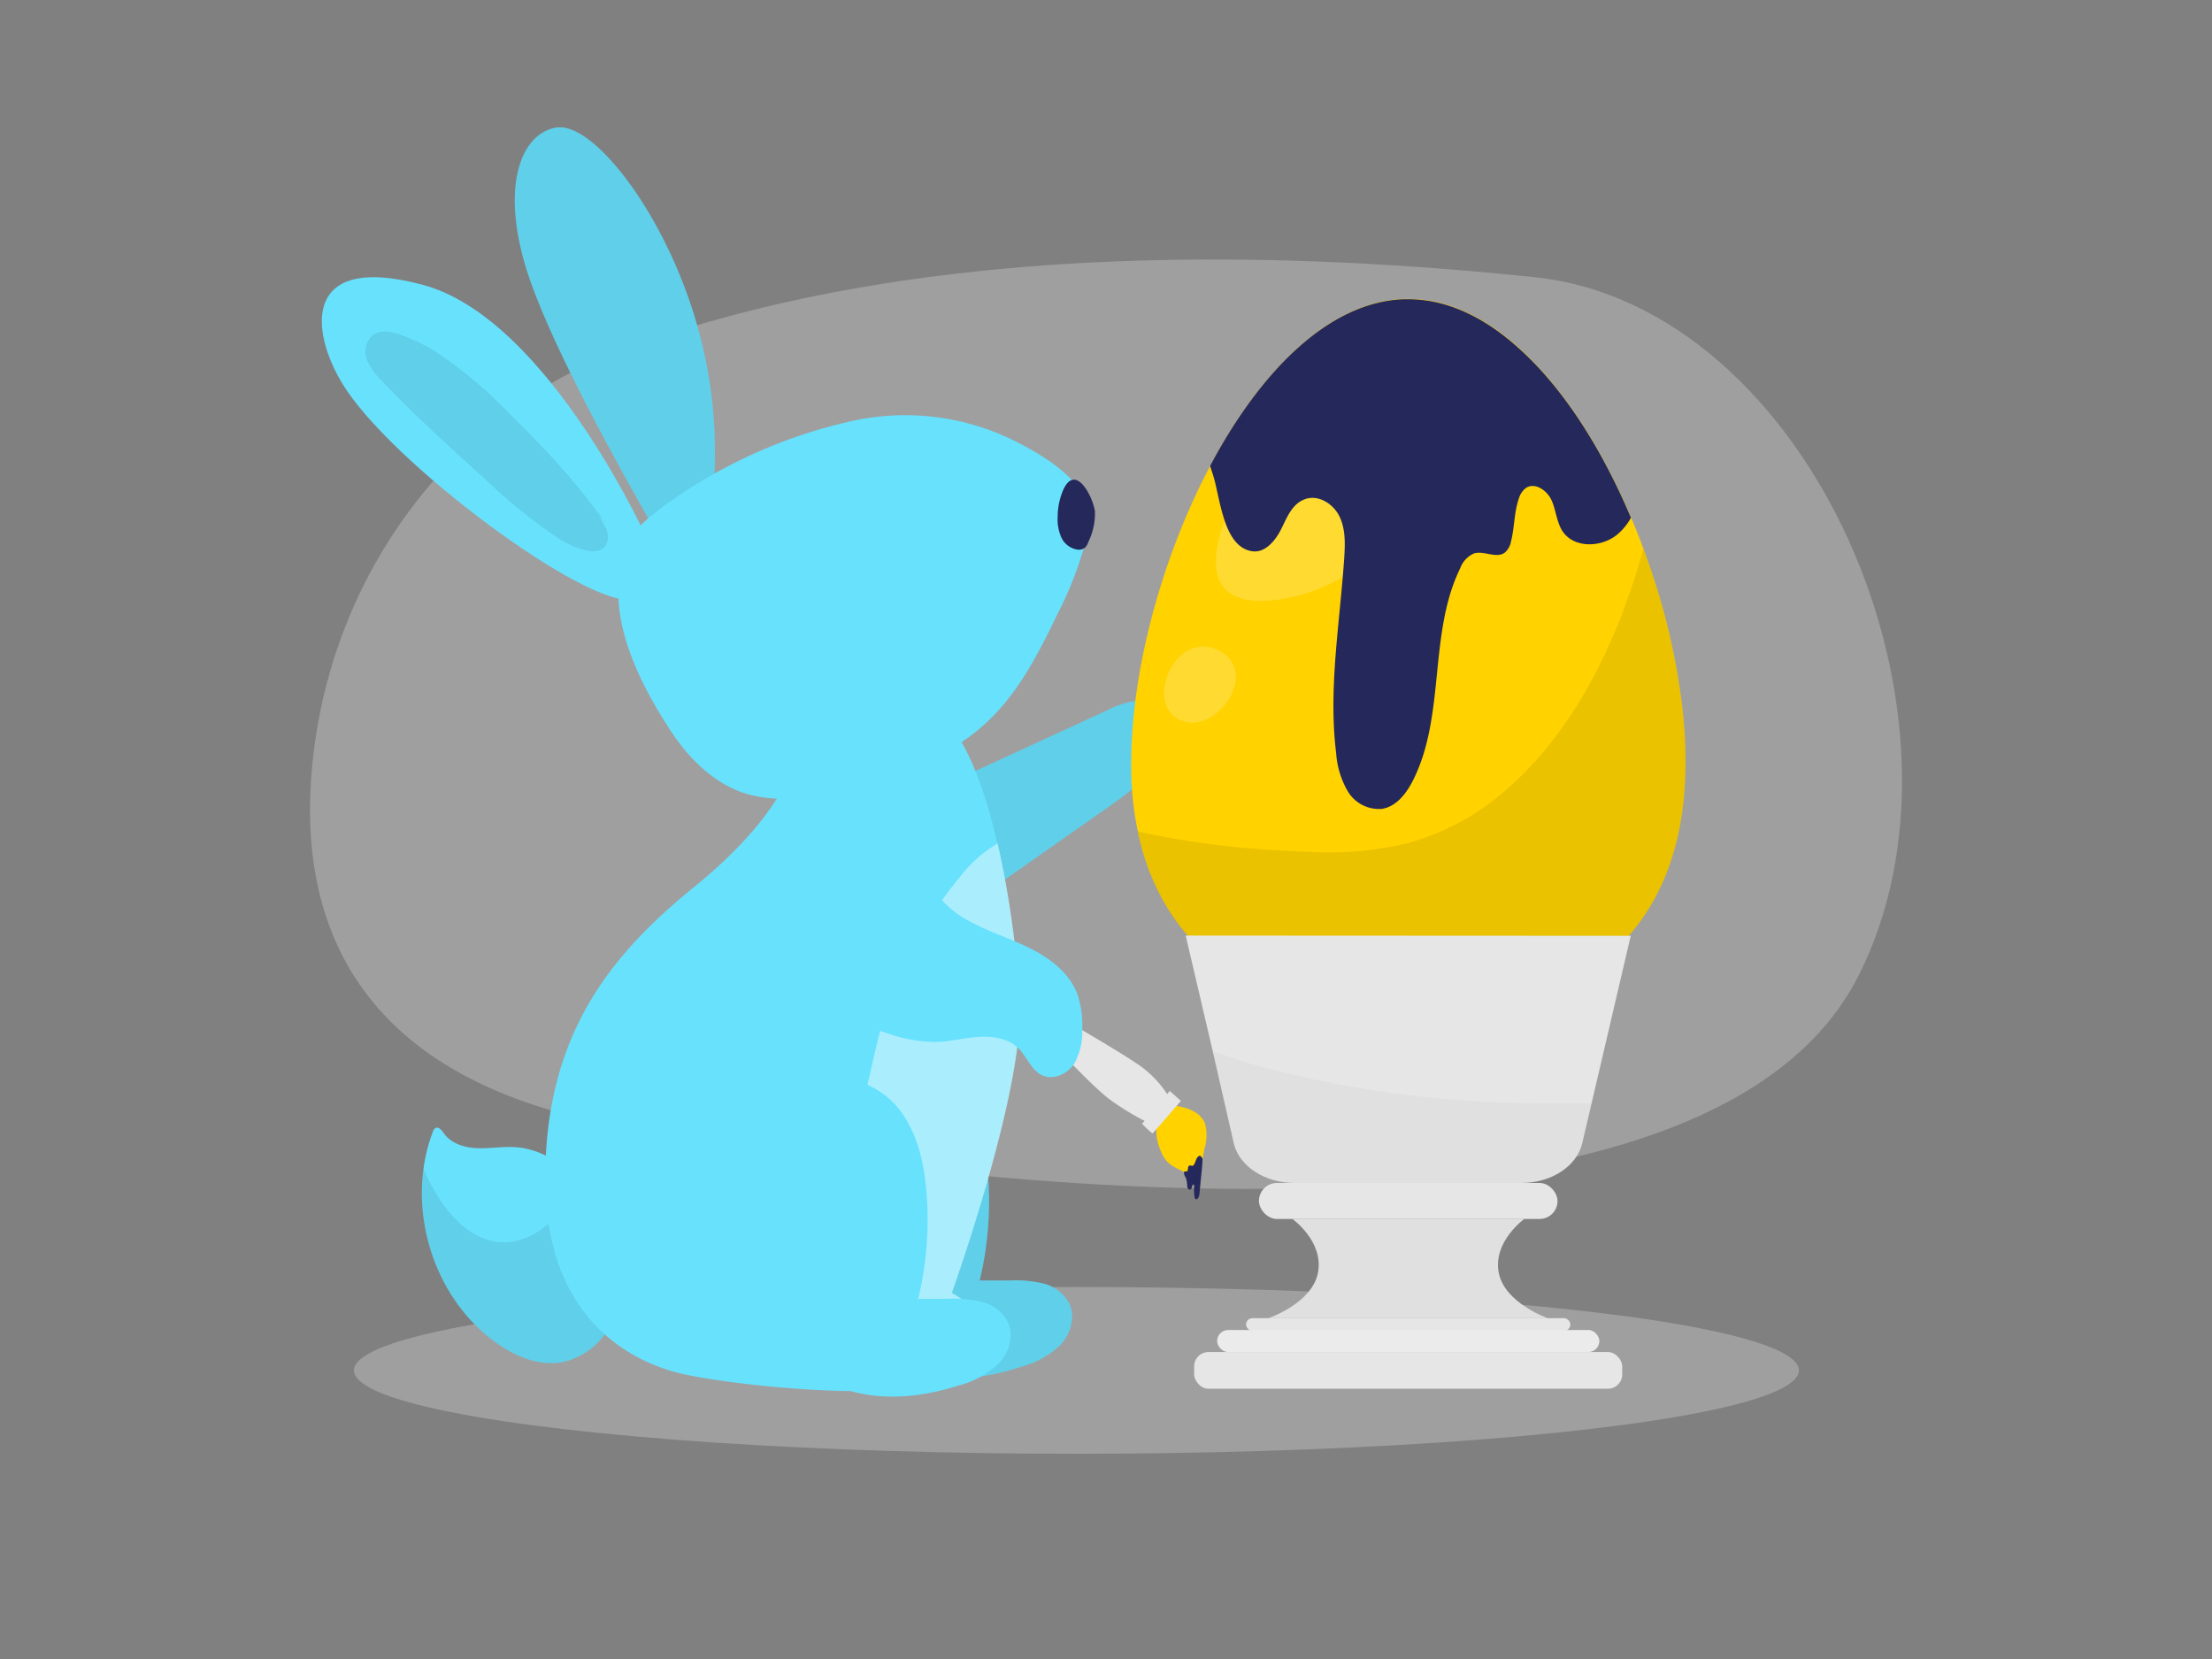 <svg id="Layer_1" data-name="Layer 1" xmlns="http://www.w3.org/2000/svg" viewBox="0 0 400 300"><rect x="0" y="0" width="400" height="300" fill="#808080" stroke="none"/><title>_</title><path d="M111.93,63.52c-29.21,10.91-50.88,38.56-55.15,72-3.6,28.19,5,59.34,55.64,68.21C211,221,312.52,223,336.08,176.44S327.4,55.27,277.4,50.11C237.64,46,169,42.23,111.93,63.52Z" fill="#e6e6e6" opacity="0.3"/><ellipse cx="194.65" cy="247.81" rx="130.65" ry="15.08" fill="#e6e6e6" opacity="0.3"/><path d="M211.73,199.89s5,.13,6.19,3.32a8.46,8.46,0,0,1-.1,4.49c-.3,1.48-.56,3-.95,4.46a1.29,1.29,0,0,1-.59.92,1.23,1.23,0,0,1-1.19-.35,6.23,6.23,0,0,0-1.2-.93c-.5-.24-1-.47-1.49-.75a5,5,0,0,1-2-1.87c-1.82-3.54-1.06-4.73-1.46-6.32S211.73,199.89,211.73,199.89Z" fill="#ffd200"/><path d="M211.8,199.06a19.6,19.6,0,0,0-5.28-6.07c-3.53-2.61-17.63-10.66-17.63-10.66l-1.47,3.26s9.31,10.21,13.08,13.09c3,2.26,7.18,4.51,7.77,4.53Z" fill="#e6e6e6"/><path d="M211.54,197.28l-.09.1-4.93,5.83a18.47,18.47,0,0,0,1.87,1.74c.13,0,5.15-5.87,5.15-5.87Z" fill="#e6e6e6"/><path d="M216.05,210.35c-.11.24-.23.43-.4.46s-.43-.13-.62,0-.2.38-.21.6-.16.5-.37.43c-.06,0-.11-.06-.16-.05s-.14.09-.16.17c-.11.42.23.82.38,1.23a7.66,7.66,0,0,1,.19,1.37c0,.29.26.63.54.55s.27-.54.42-.82a.18.18,0,0,1,.08-.09c.12,0,.21.12.22.25a7.63,7.63,0,0,0,.08,2.14c.05.13.15.27.29.28a.35.35,0,0,0,.29-.17,1.86,1.86,0,0,0,.29-1c.11-1.07.21-2.14.32-3.2s.21-2,.22-3a3.2,3.2,0,0,0-.3-.4A.22.22,0,0,0,217,209c-.26,0-.45.24-.58.46S216.2,210,216.05,210.35Z" fill="#24285b"/><path d="M119.7,98s-17.19-29.11-23.48-46.3S94,24.08,100.64,23.06,120.05,38.38,125.83,58A83.53,83.53,0,0,1,128.39,94Z" fill="#68e1fd"/><path d="M119.7,98s-17.19-29.11-23.48-46.3S94,24.08,100.64,23.06,120.05,38.38,125.83,58A83.53,83.53,0,0,1,128.39,94Z" opacity="0.08"/><path d="M112.45,230.56a18.38,18.38,0,0,1-2.57,9.92,12.68,12.68,0,0,1-8.22,5.84c-4.36.79-8.78-1.16-12.33-3.79C79.85,235.5,75,223,76.58,211.36a30,30,0,0,1,1.7-6.71,1.15,1.15,0,0,1,.45-.66c.58-.32,1.15.4,1.53.94,1.33,1.9,3.82,2.63,6.13,2.7s4.64-.35,7-.17c4.1.32,7.91,2.63,11.1,5.46a41.61,41.61,0,0,1,4.15,4.29C111.66,220.87,112.41,225.9,112.45,230.56Z" fill="#68e1fd"/><path d="M112.45,230.56a18.38,18.38,0,0,1-2.57,9.92,12.68,12.68,0,0,1-8.22,5.84c-4.36.79-8.78-1.16-12.33-3.79C79.85,235.5,75,223,76.58,211.36a40.1,40.1,0,0,0,1.78,3.6c2.64,4.76,6.83,9.39,12.26,9.68,4.15.21,8.1-2.27,10.61-5.58a23.66,23.66,0,0,0,3.21-6.14,41.61,41.61,0,0,1,4.15,4.29C111.66,220.87,112.41,225.9,112.45,230.56Z" opacity="0.08"/><path d="M174.37,198.19c2.74,4,3.81,8.86,4.24,13.66a61,61,0,0,1-1.45,19.7l5.4,0a21.45,21.45,0,0,1,6.15.56,7.24,7.24,0,0,1,4.71,3.73c1.1,2.49.11,5.53-1.78,7.49a16.61,16.61,0,0,1-7.1,3.87c-6.12,2-12.76,2.8-19,1.18s-11.92-6-14-12.08a24.75,24.75,0,0,1-1.12-7.76c-.11-9.23,2.28-18.3,5-27.13a16.68,16.68,0,0,1,1.82-4.4c1.71-2.63,4.91-5.61,8.15-5A14.74,14.74,0,0,1,174.37,198.19Z" fill="#68e1fd"/><path d="M174.37,198.19c2.74,4,3.81,8.86,4.24,13.66a61,61,0,0,1-1.45,19.7l5.4,0a21.45,21.45,0,0,1,6.15.56,7.24,7.24,0,0,1,4.71,3.73c1.1,2.49.11,5.53-1.78,7.49a16.61,16.61,0,0,1-7.1,3.87c-6.12,2-12.76,2.8-19,1.18s-11.92-6-14-12.08a24.75,24.75,0,0,1-1.12-7.76c-.11-9.23,2.28-18.3,5-27.13a16.68,16.68,0,0,1,1.82-4.4c1.71-2.63,4.91-5.61,8.15-5A14.74,14.74,0,0,1,174.37,198.19Z" opacity="0.08"/><path d="M199.86,128.61a17.67,17.67,0,0,1,6.42-2c2.26-.11,4.72.84,5.74,2.86,1.26,2.53-.12,5.57-1.86,7.8-3.1,4-7.29,7-11.42,9.84l-18.61,13.07c-2.67,1.87-5.79,3.84-9,3.09-3.34-.8-5.29-4.35-5.9-7.73s-.63-8.55,1.48-11.35c1.62-2.14,5.29-2.75,7.66-3.85Z" fill="#68e1fd"/><path d="M199.86,128.61a17.67,17.67,0,0,1,6.42-2c2.26-.11,4.72.84,5.74,2.86,1.26,2.53-.12,5.57-1.86,7.8-3.1,4-7.29,7-11.42,9.84l-18.61,13.07c-2.67,1.87-5.79,3.84-9,3.09-3.34-.8-5.29-4.35-5.9-7.73s-.63-8.55,1.48-11.35c1.62-2.14,5.29-2.75,7.66-3.85Z" opacity="0.08"/><path d="M176.22,248.25c-10.9,6.3-45.62,2.05-53.62,0s-24-9.36-24-35.06S110,173,125.49,160.42,143,139.15,143,139.15s20.6-16.85,28.43-8.34c3.77,4.11,6.77,12.38,8.92,21.64a169,169,0,0,1,4,29.25c.68,16-12.26,52.09-12.26,52.09a27.54,27.54,0,0,1,3,2C178.83,238.57,183.81,243.87,176.22,248.25Z" fill="#68e1fd"/><path d="M116.13,94.72c.45-.54,14.81-13.45,37.79-18.55a44.46,44.46,0,0,1,29.78,3.67c5,2.56,13.18,7.26,13.27,13.74a15.75,15.75,0,0,1-.41,3.42,66.55,66.55,0,0,1-5.45,14.27c-3.43,7.15-7.18,14.39-13.07,19.7-6,5.47-13.9,8.49-21.71,10.84-6.57,2-13.72,3.62-20.54,1.95-6-1.48-10.88-6.16-14.23-11.19C114.55,122.05,106.75,106.16,116.13,94.72Z" fill="#68e1fd"/><path d="M117.66,99c0-.51-18.38-41.37-41.19-47.49s-20.2,9.56-13.79,19.06c10.09,14.94,45.84,41,52.48,37.6S117.66,99,117.66,99Z" fill="#68e1fd"/><path d="M192.26,88.6a12.46,12.46,0,0,0-1,4.87,8.08,8.08,0,0,0,.66,3.71,3.88,3.88,0,0,0,2.9,2.21,1.82,1.82,0,0,0,1.43-.4,2.5,2.5,0,0,0,.54-.95A11.76,11.76,0,0,0,198,92.49C197.66,89.88,194.51,83.64,192.26,88.6Z" fill="#24285b"/><path d="M172.13,233.79a27.54,27.54,0,0,1,3,2,24.28,24.28,0,0,1-10.67,2.31,12.43,12.43,0,0,1-7-2c-2.43-1.73-3.78-4.62-4.49-7.52-1.16-4.79-.83-9.82-.1-14.69a139.65,139.65,0,0,1,3.54-16c1.23-4.57,2-9.25,3.44-13.79a73.94,73.94,0,0,1,13.67-25.43,24.42,24.42,0,0,1,6.89-6.16,169,169,0,0,1,4,29.25C185.07,197.7,172.13,233.79,172.13,233.79Z" fill="#fff" opacity="0.44"/><path d="M163.26,201.51c2.74,4,3.81,8.86,4.24,13.66a60.74,60.74,0,0,1-1.46,19.7l5.41,0a21.45,21.45,0,0,1,6.15.56,7.24,7.24,0,0,1,4.71,3.73c1.1,2.49.11,5.53-1.78,7.49a16.67,16.67,0,0,1-7.1,3.87c-6.12,1.95-12.76,2.8-19,1.18s-11.92-6-14-12.08a24.52,24.52,0,0,1-1.13-7.76c-.1-9.23,2.29-18.3,5-27.13a16.66,16.66,0,0,1,1.81-4.4c1.71-2.63,4.91-5.61,8.15-5A14.73,14.73,0,0,1,163.26,201.51Z" fill="#68e1fd"/><path d="M175.47,166.67c3.49,1.91,7.35,3.07,10.9,4.86s6.95,4.39,8.4,8.1a17.11,17.11,0,0,1,.93,6.32,11.66,11.66,0,0,1-1.44,6.39c-1.22,1.86-3.7,3-5.72,2.14s-2.79-3.33-4.35-4.88c-1.83-1.81-4.61-2.26-7.17-2.1s-5.08.83-7.65.92a26.21,26.21,0,0,1-8.53-1.44c-3.51-1.1-7.16-2.71-9.05-5.87-2.12-3.54-1.45-8.06-.26-12a21.08,21.08,0,0,1,1.84-4.54,13.45,13.45,0,0,1,12-6.46c2.56.15,2.66,1.62,4,3.53A18,18,0,0,0,175.47,166.67Z" fill="#68e1fd"/><path d="M109.75,95.13C104.73,87.62,98.44,81,92,74.69A79,79,0,0,0,79.26,63.91a33,33,0,0,0-6.92-3.41c-1.64-.56-3.62-.91-5,.16a4,4,0,0,0-1,4.35,11.29,11.29,0,0,0,2.71,3.85c5.92,6.22,12.28,12,18.63,17.74a102.31,102.31,0,0,0,12.71,10.34,16.85,16.85,0,0,0,5.62,2.61c1.21.25,2.65.19,3.42-.76a3.22,3.22,0,0,0,.1-3.3A30.08,30.08,0,0,1,108,92.37" opacity="0.08"/><path d="M304.79,137.88c0,25.89-13.67,39.61-32.81,44.38a69.45,69.45,0,0,1-15,1.94c-.76,0-1.55,0-2.33,0-11.51,0-22.1-2.27-30.55-7.31A37.23,37.23,0,0,1,209.87,162a42.81,42.81,0,0,1-4.11-11.63,57.49,57.49,0,0,1-1.2-10.82c0-.56,0-1.13,0-1.71q0-3,.24-6.09c1.13-15.19,6.28-32.87,14.06-47.54,8.92-16.82,21.29-29.65,35-30.15.27,0,.56,0,.83,0,7.08,0,13.83,3.3,19.92,8.8,8.15,7.29,15.15,18.43,20.35,30.75.79,1.86,1.54,3.76,2.24,5.67.46,1.22.89,2.44,1.31,3.68a121.85,121.85,0,0,1,5.63,24.39A83.89,83.89,0,0,1,304.79,137.88Z" fill="#ffd200"/><path d="M304.79,137.88c0,25.89-13.67,39.61-32.81,44.38a69.45,69.45,0,0,1-15,1.94c-.77,0-1.55,0-2.33,0-11.51,0-22.1-2.27-30.55-7.31A37.32,37.32,0,0,1,209.86,162a43.14,43.14,0,0,1-4.1-11.63,158.3,158.3,0,0,0,25.29,3.39c1.92.12,3.86.23,5.78.29a60.87,60.87,0,0,0,17.47-1.51c.33-.08.67-.18,1-.29a44.45,44.45,0,0,0,16.47-8.92c.62-.51,1.22-1.05,1.82-1.59,7-6.42,12.56-14.78,16.75-23.71,1-2.2,2-4.46,2.89-6.73.54-1.42,1-2.83,1.53-4.25q1.33-3.84,2.41-7.79c.46,1.22.89,2.44,1.31,3.68a121.85,121.85,0,0,1,5.63,24.39A83.89,83.89,0,0,1,304.79,137.88Z" opacity="0.08"/><path d="M220.74,96.15c-2.2,7.71-.69,13.73,10.18,12.31,13.61-1.78,25.59-12.82,28.36-26.29,1.34-6.53,0-15.17-6.88-18.16-6.57-2.88-12.82,2-17,6.6C232,74.33,223.47,86.55,220.74,96.15Z" fill="#fff" opacity="0.19"/><path d="M213.21,130.12c6.61,3.26,14.85-8.6,7.19-12.51S206.79,126.94,213.21,130.12Z" fill="#fff" opacity="0.19"/><path d="M294.89,169.22l-7.08,30.29-1.7,7.26c-1,4.14-5.59,7.15-11,7.15h-41c-5.38,0-10-3-11-7.15L219.28,190l-4.87-20.82Z" fill="#e6e6e6"/><rect x="227.66" y="213.92" width="53.99" height="6.51" rx="3.25" fill="#e6e6e6"/><path d="M271,230.05c-1-5.6,4.65-9.63,4.65-9.63H233.7s5.65,4,4.65,9.63-9,8.32-9,8.32h50.54S272,235.64,271,230.05Z" fill="#e6e6e6"/><path d="M271,230.05c-1-5.6,4.65-9.63,4.65-9.63H233.7s5.65,4,4.65,9.63-9,8.32-9,8.32h50.54S272,235.64,271,230.05Z" opacity="0.03"/><rect x="225.33" y="238.37" width="58.64" height="2.28" rx="1.14" fill="#e6e6e6"/><rect x="220.1" y="240.51" width="69.11" height="3.98" rx="1.99" fill="#e6e6e6"/><rect x="220.1" y="240.51" width="69.11" height="3.98" rx="1.99" fill="#fff" opacity="0.19"/><rect x="215.94" y="244.49" width="77.41" height="6.64" rx="2.6" fill="#e6e6e6"/><path d="M287.81,199.51l-1.7,7.26c-1,4.14-5.59,7.15-11,7.15h-41c-5.38,0-10-3-11-7.15L219.28,190a82.55,82.55,0,0,0,10.41,3.32,196,196,0,0,0,47.48,6.18C280.71,199.56,284.26,199.5,287.81,199.51Z" opacity="0.03"/><path d="M294.93,93.63a10.88,10.88,0,0,1-2.44,3c-2.86,2.39-7.8,2.56-9.89-.51-1.11-1.64-1.2-3.77-2-5.59s-3-3.39-4.68-2.28a3.7,3.7,0,0,0-1.25,1.86c-.89,2.51-.78,5.26-1.44,7.83a3.41,3.41,0,0,1-1.13,2c-1.54,1.11-3.75-.41-5.56.14a4.67,4.67,0,0,0-2.49,2.68c-5.79,11.85-2.6,26.62-8.55,38.39-1.19,2.34-3,4.71-5.61,5.12a6.56,6.56,0,0,1-6.15-3.15,15.86,15.86,0,0,1-2.12-6.92c-1.3-10.56.29-21.2,1.19-31.82q.15-1.75.27-3.51c.16-2.52.25-5.16-.84-7.44s-3.75-4-6.15-3.2-3.32,3.25-4.38,5.39-2.94,4.42-5.29,4.06c-2.61-.39-4.07-2.83-5-5.64s-1.38-5.83-1.93-7.7c-.21-.7-.44-1.39-.67-2.08,8.92-16.82,21.29-29.65,35-30.15.27,0,.56,0,.83,0,7.08,0,13.83,3.3,19.92,8.8C282.73,70.17,289.73,81.31,294.93,93.63Z" fill="#24285b"/></svg>